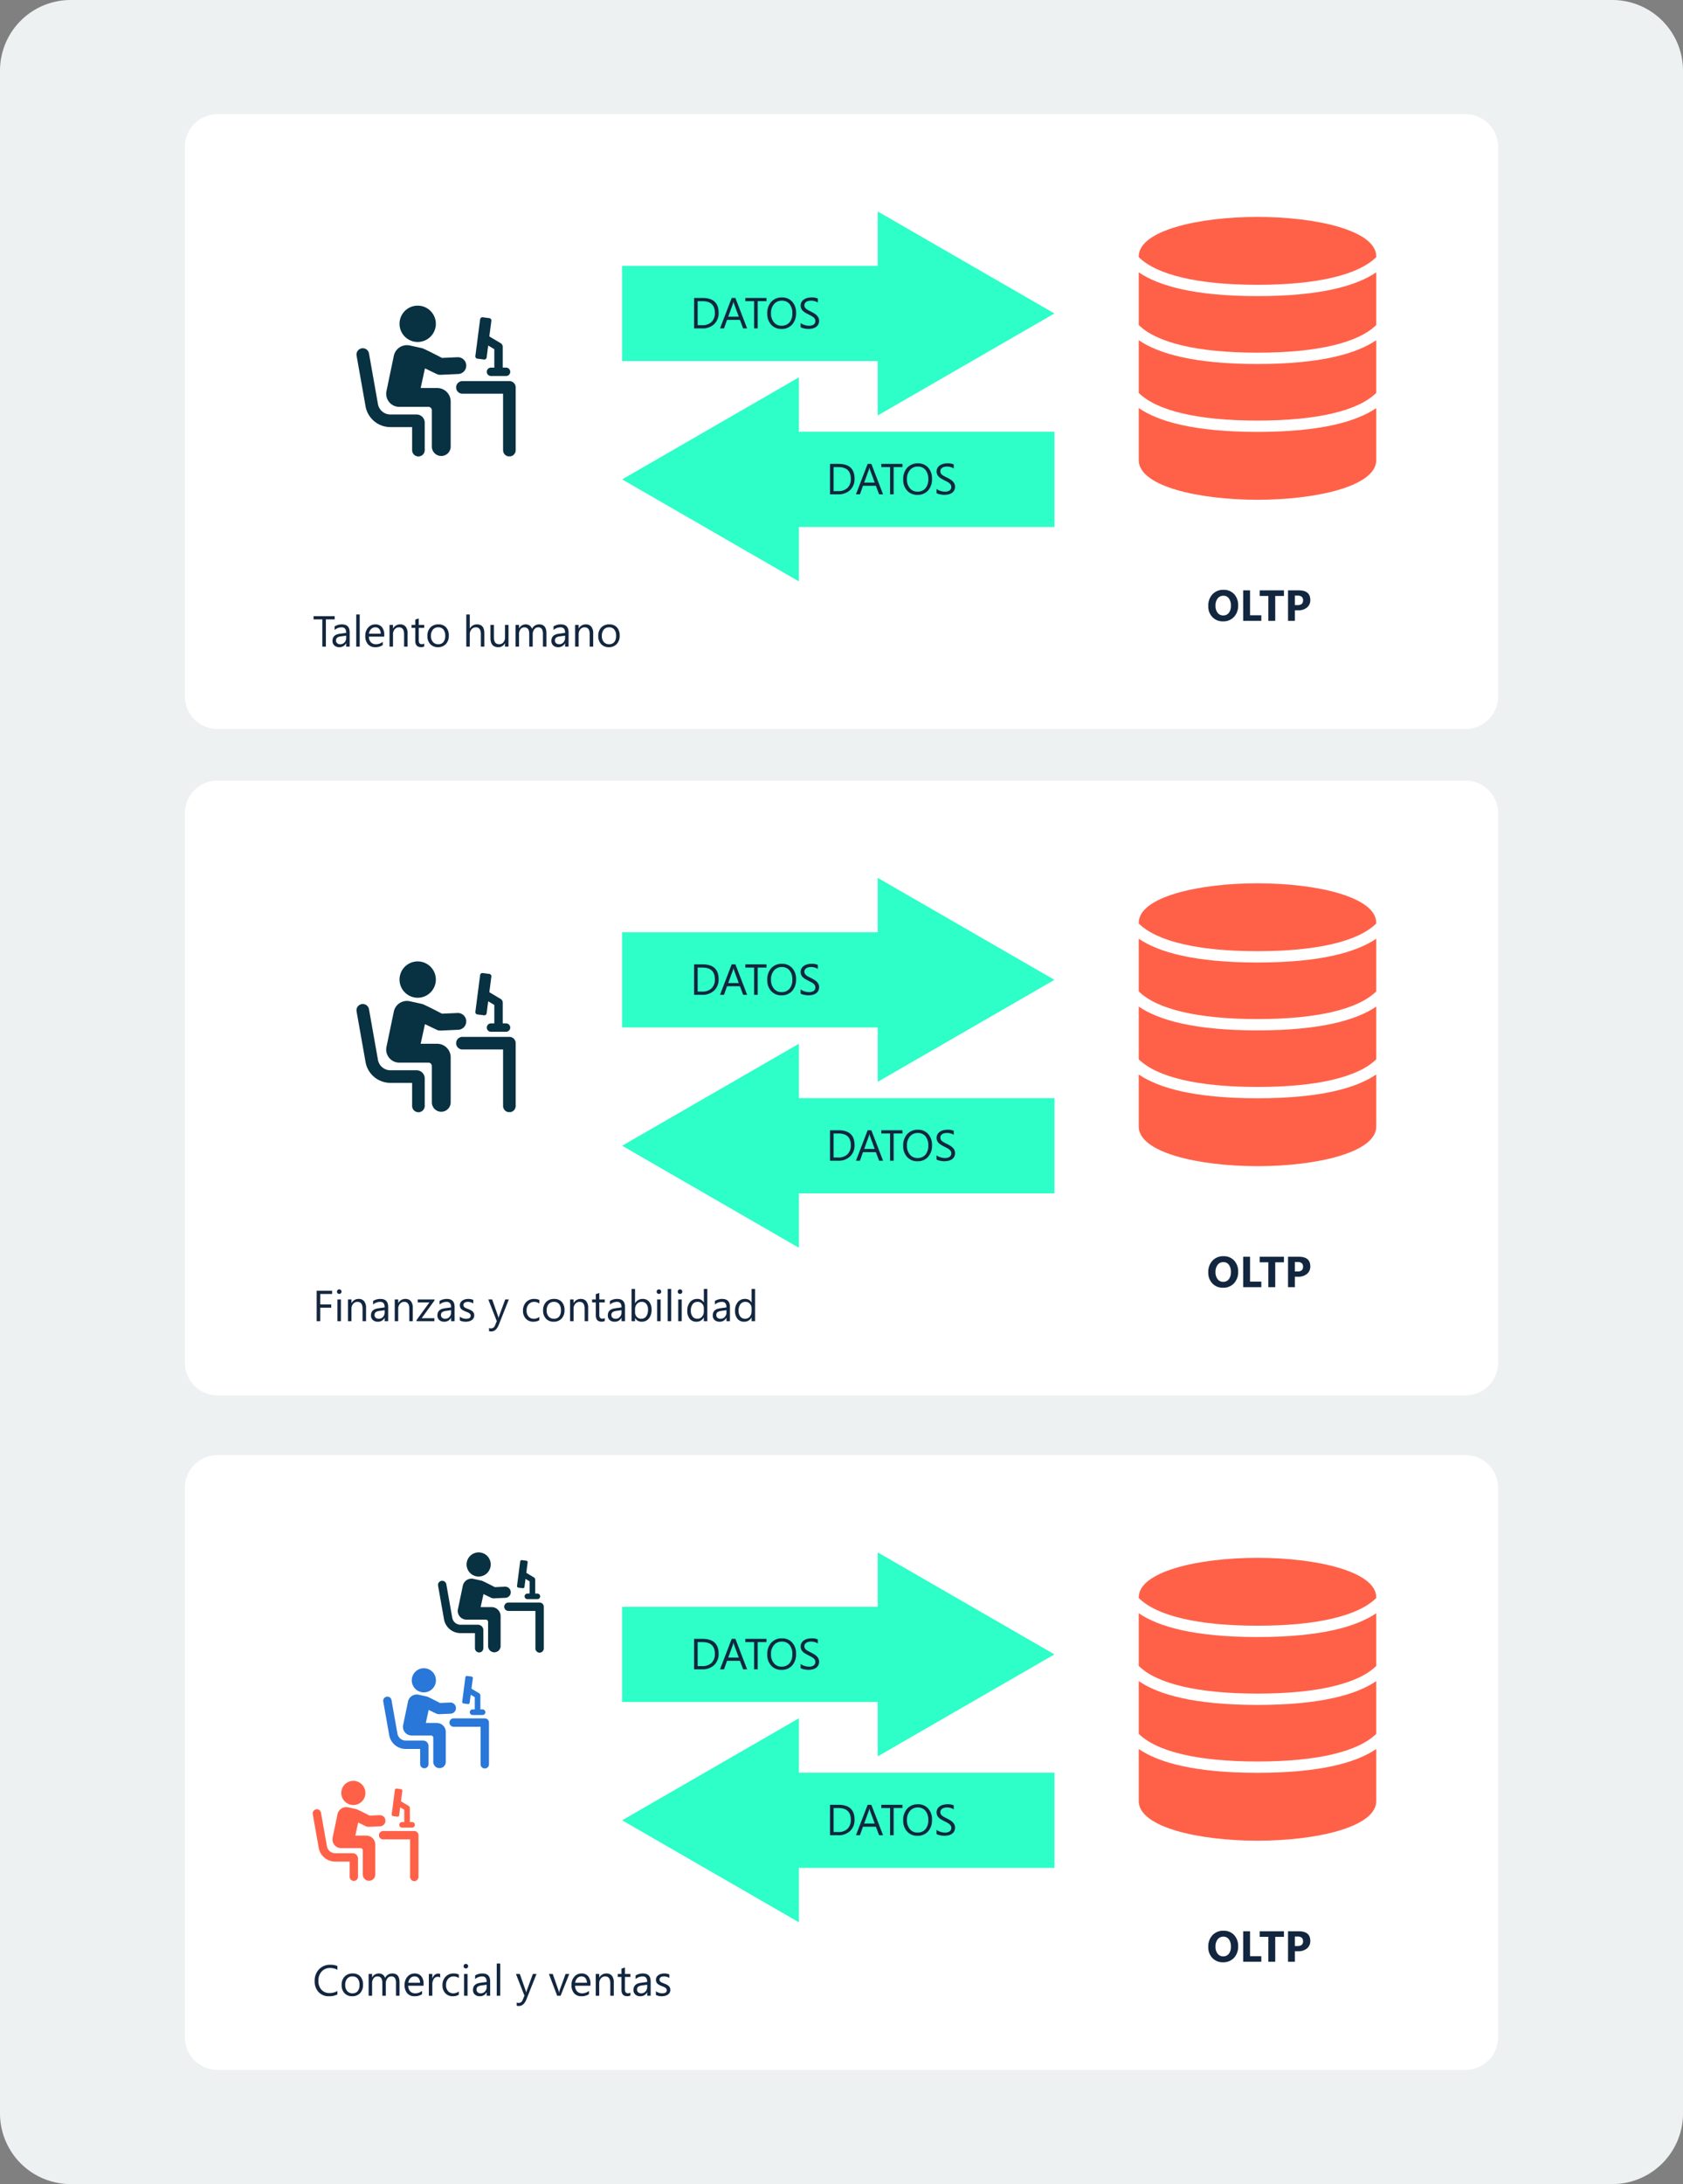 <svg xmlns="http://www.w3.org/2000/svg" xmlns:xlink="http://www.w3.org/1999/xlink" width="619" height="803" viewBox="0 0 619 803">
  <rect x="0" y="0" width="619" height="803" fill="#808080" stroke="none"/>
  <defs>
    <clipPath id="clip-path">
      <rect id="Rectángulo_374484" data-name="Rectángulo 374484" width="58.548" height="55.4" fill="#083142"/>
    </clipPath>
    <clipPath id="clip-path-3">
      <rect id="Rectángulo_374484-3" data-name="Rectángulo 374484" width="38.91" height="36.818" fill="#2977d8"/>
    </clipPath>
    <clipPath id="clip-path-4">
      <rect id="Rectángulo_374484-4" data-name="Rectángulo 374484" width="38.91" height="36.818" fill="#083142"/>
    </clipPath>
    <clipPath id="clip-path-5">
      <rect id="Rectángulo_374484-5" data-name="Rectángulo 374484" width="38.91" height="36.818" fill="#ff6148"/>
    </clipPath>
  </defs>
  <g id="Grupo_1070744" data-name="Grupo 1070744" transform="translate(-495 -2492)">
    <path id="Trazado_818223" data-name="Trazado 818223" d="M26,0H593a26,26,0,0,1,26,26V777a26,26,0,0,1-26,26H26A26,26,0,0,1,0,777V26A26,26,0,0,1,26,0Z" transform="translate(495 2492)" fill="#eef1f2"/>
    <path id="Trazado_818224" data-name="Trazado 818224" d="M12,0H471a12,12,0,0,1,12,12V214a12,12,0,0,1-12,12H12A12,12,0,0,1,0,214V12A12,12,0,0,1,12,0Z" transform="translate(563 2534)" fill="#fff"/>
    <path id="Trazado_818225" data-name="Trazado 818225" d="M0,0H119V35H0Z" transform="translate(723.818 2589.75)" fill="#2efec7"/>
    <path id="Trazado_818226" data-name="Trazado 818226" d="M37.5,0,75,65H0Z" transform="translate(882.818 2569.75) rotate(90)" fill="#2efec7"/>
    <path id="Trazado_818227" data-name="Trazado 818227" d="M1.469,0V-11.2H4.563q5.922,0,5.922,5.461A5.5,5.5,0,0,1,8.84-1.574,6.1,6.1,0,0,1,4.438,0ZM2.781-10.016v8.828H4.453a4.745,4.745,0,0,0,3.43-1.18A4.422,4.422,0,0,0,9.109-5.711q0-4.3-4.578-4.3ZM20.969,0H19.516L18.328-3.141h-4.75L12.461,0H11l4.3-11.2h1.359ZM17.9-4.32,16.141-9.094a4.571,4.571,0,0,1-.172-.75h-.031a4.185,4.185,0,0,1-.18.75L14.016-4.32Zm10.2-5.7H24.859V0H23.547V-10.016H20.32V-11.2h7.773ZM33.625.188a4.918,4.918,0,0,1-3.816-1.57,5.824,5.824,0,0,1-1.434-4.086,6.171,6.171,0,0,1,1.461-4.312,5.1,5.1,0,0,1,3.977-1.609,4.807,4.807,0,0,1,3.738,1.563,5.845,5.845,0,0,1,1.418,4.086,6.191,6.191,0,0,1-1.453,4.336A5.008,5.008,0,0,1,33.625.188ZM33.719-10.2A3.612,3.612,0,0,0,30.852-8.93a4.93,4.93,0,0,0-1.1,3.344,4.964,4.964,0,0,0,1.074,3.332,3.5,3.5,0,0,0,2.8,1.262,3.678,3.678,0,0,0,2.906-1.2,4.917,4.917,0,0,0,1.063-3.367,5.138,5.138,0,0,0-1.031-3.43A3.536,3.536,0,0,0,33.719-10.2Zm6.93,9.75V-2a3,3,0,0,0,.637.422,5.159,5.159,0,0,0,.781.316,6.219,6.219,0,0,0,.824.2,4.6,4.6,0,0,0,.766.07,3,3,0,0,0,1.809-.449,1.52,1.52,0,0,0,.6-1.293,1.518,1.518,0,0,0-.2-.789,2.244,2.244,0,0,0-.551-.613,5.465,5.465,0,0,0-.832-.531Q44-4.922,43.445-5.2q-.586-.3-1.094-.6a4.739,4.739,0,0,1-.883-.672,2.8,2.8,0,0,1-.59-.832,2.575,2.575,0,0,1-.215-1.09A2.563,2.563,0,0,1,41-9.73a2.881,2.881,0,0,1,.883-.934,4,4,0,0,1,1.246-.547,5.706,5.706,0,0,1,1.426-.18,5.464,5.464,0,0,1,2.414.4v1.477a4.376,4.376,0,0,0-2.547-.687,4.189,4.189,0,0,0-.859.09,2.428,2.428,0,0,0-.766.293,1.7,1.7,0,0,0-.547.523,1.389,1.389,0,0,0-.211.781,1.608,1.608,0,0,0,.16.742,1.819,1.819,0,0,0,.473.57,4.708,4.708,0,0,0,.762.5q.449.242,1.035.531.6.3,1.141.625a5.213,5.213,0,0,1,.945.727,3.229,3.229,0,0,1,.645.883,2.482,2.482,0,0,1,.238,1.109,2.813,2.813,0,0,1-.324,1.4,2.661,2.661,0,0,1-.875.934,3.821,3.821,0,0,1-1.27.52,6.953,6.953,0,0,1-1.516.16A6.176,6.176,0,0,1,42.8.145Q42.406.1,42,.02a6.5,6.5,0,0,1-.77-.2A2.4,2.4,0,0,1,40.648-.453Z" transform="translate(748.818 2612.75)" fill="#12263f"/>
    <path id="base-de-datos" d="M84.64,0C62.933,0,40.96,5,40.96,14.56v.216C47.579,21.328,62.679,24.96,84.64,24.96s37.061-3.632,43.68-10.184V14.56C128.32,5,106.347,0,84.64,0M40.96,70.292V89.44C40.96,99,62.933,104,84.64,104s43.68-5,43.68-14.56V70.292c-7.193,4.9-20.251,8.748-43.68,8.748s-36.487-3.852-43.68-8.748m0-49.92V39.736C47.579,46.288,62.679,49.92,84.64,49.92s37.061-3.632,43.68-10.184V20.372c-7.193,4.9-20.251,8.748-43.68,8.748s-36.487-3.852-43.68-8.748M84.64,54.08c23.429,0,36.487-3.852,43.68-8.748V64.7C121.7,71.248,106.6,74.88,84.64,74.88S47.579,71.248,40.96,64.7V45.332c7.193,4.9,20.251,8.748,43.68,8.748" transform="translate(872.86 2571.75)" fill="#ff6148"/>
    <path id="Trazado_818228" data-name="Trazado 818228" d="M0,0H119V35H0Z" transform="translate(882.82 2685.749) rotate(180)" fill="#2efec7"/>
    <path id="Trazado_818229" data-name="Trazado 818229" d="M37.5,0,75,65H0Z" transform="translate(723.82 2705.749) rotate(-90)" fill="#2efec7"/>
    <path id="Trazado_818230" data-name="Trazado 818230" d="M1.469,0V-11.2H4.563q5.922,0,5.922,5.461A5.5,5.5,0,0,1,8.84-1.574,6.1,6.1,0,0,1,4.438,0ZM2.781-10.016v8.828H4.453a4.745,4.745,0,0,0,3.43-1.18A4.422,4.422,0,0,0,9.109-5.711q0-4.3-4.578-4.3ZM20.969,0H19.516L18.328-3.141h-4.75L12.461,0H11l4.3-11.2h1.359ZM17.9-4.32,16.141-9.094a4.571,4.571,0,0,1-.172-.75h-.031a4.185,4.185,0,0,1-.18.75L14.016-4.32Zm10.2-5.7H24.859V0H23.547V-10.016H20.32V-11.2h7.773ZM33.625.188a4.918,4.918,0,0,1-3.816-1.57,5.824,5.824,0,0,1-1.434-4.086,6.171,6.171,0,0,1,1.461-4.312,5.1,5.1,0,0,1,3.977-1.609,4.807,4.807,0,0,1,3.738,1.563,5.845,5.845,0,0,1,1.418,4.086,6.191,6.191,0,0,1-1.453,4.336A5.008,5.008,0,0,1,33.625.188ZM33.719-10.2A3.612,3.612,0,0,0,30.852-8.93a4.93,4.93,0,0,0-1.1,3.344,4.964,4.964,0,0,0,1.074,3.332,3.5,3.5,0,0,0,2.8,1.262,3.678,3.678,0,0,0,2.906-1.2,4.917,4.917,0,0,0,1.063-3.367,5.138,5.138,0,0,0-1.031-3.43A3.536,3.536,0,0,0,33.719-10.2Zm6.93,9.75V-2a3,3,0,0,0,.637.422,5.159,5.159,0,0,0,.781.316,6.219,6.219,0,0,0,.824.2,4.6,4.6,0,0,0,.766.07,3,3,0,0,0,1.809-.449,1.52,1.52,0,0,0,.6-1.293,1.518,1.518,0,0,0-.2-.789,2.244,2.244,0,0,0-.551-.613,5.465,5.465,0,0,0-.832-.531Q44-4.922,43.445-5.2q-.586-.3-1.094-.6a4.739,4.739,0,0,1-.883-.672,2.8,2.8,0,0,1-.59-.832,2.575,2.575,0,0,1-.215-1.09A2.563,2.563,0,0,1,41-9.73a2.881,2.881,0,0,1,.883-.934,4,4,0,0,1,1.246-.547,5.706,5.706,0,0,1,1.426-.18,5.464,5.464,0,0,1,2.414.4v1.477a4.376,4.376,0,0,0-2.547-.687,4.189,4.189,0,0,0-.859.09,2.428,2.428,0,0,0-.766.293,1.7,1.7,0,0,0-.547.523,1.389,1.389,0,0,0-.211.781,1.608,1.608,0,0,0,.16.742,1.819,1.819,0,0,0,.473.57,4.708,4.708,0,0,0,.762.5q.449.242,1.035.531.6.3,1.141.625a5.213,5.213,0,0,1,.945.727,3.229,3.229,0,0,1,.645.883,2.482,2.482,0,0,1,.238,1.109,2.813,2.813,0,0,1-.324,1.4,2.661,2.661,0,0,1-.875.934,3.821,3.821,0,0,1-1.27.52,6.953,6.953,0,0,1-1.516.16A6.176,6.176,0,0,1,42.8.145Q42.406.1,42,.02a6.5,6.5,0,0,1-.77-.2A2.4,2.4,0,0,1,40.648-.453Z" transform="translate(798.818 2673.75)" fill="#12263f"/>
    <path id="Trazado_818231" data-name="Trazado 818231" d="M6.016.2A5.215,5.215,0,0,1,2.094-1.371,5.624,5.624,0,0,1,.578-5.453a6.026,6.026,0,0,1,1.539-4.3A5.328,5.328,0,0,1,6.2-11.391a5.085,5.085,0,0,1,3.879,1.57,5.79,5.79,0,0,1,1.48,4.141A5.929,5.929,0,0,1,10.02-1.422,5.269,5.269,0,0,1,6.016.2Zm.109-9.414a2.54,2.54,0,0,0-2.109,1,4.153,4.153,0,0,0-.781,2.637,4.077,4.077,0,0,0,.781,2.633,2.5,2.5,0,0,0,2.047.969,2.528,2.528,0,0,0,2.07-.941A4.032,4.032,0,0,0,8.9-5.539,4.369,4.369,0,0,0,8.156-8.25,2.42,2.42,0,0,0,6.125-9.219ZM20.086,0H13.414V-11.2h2.523v9.156h4.148Zm8.32-9.148h-3.2V0H22.68V-9.148H19.5V-11.2h8.906Zm4.031,5.289V0H29.914V-11.2h3.953q4.234,0,4.234,3.57A3.426,3.426,0,0,1,36.887-4.9a4.813,4.813,0,0,1-3.246,1.043Zm0-5.406v3.492h.992q2.016,0,2.016-1.766,0-1.727-2.016-1.727Z" transform="translate(938.82 2720.25)" fill="#12263f"/>
    <path id="Trazado_818232" data-name="Trazado 818232" d="M12,0H471a12,12,0,0,1,12,12V214a12,12,0,0,1-12,12H12A12,12,0,0,1,0,214V12A12,12,0,0,1,12,0Z" transform="translate(563 2779)" fill="#fff"/>
    <g id="Grupo_1070375" data-name="Grupo 1070375" transform="translate(626.112 2845.473)" clip-path="url(#clip-path)">
      <path id="Trazado_817112" data-name="Trazado 817112" d="M656.884,483.014H639.572a2.317,2.317,0,0,0,0,4.633h15v20.706a2.317,2.317,0,1,0,4.633,0V485.331a2.317,2.317,0,0,0-2.317-2.317" transform="translate(-600.653 -455.271)" fill="#083142"/>
      <path id="Trazado_817113" data-name="Trazado 817113" d="M281.582,13.317a6.678,6.678,0,1,0-5.915-7.361,6.678,6.678,0,0,0,5.915,7.361" transform="translate(-259.795 -0.001)" fill="#083142"/>
      <path id="Trazado_817114" data-name="Trazado 817114" d="M22.1,296.926H12.477a4.651,4.651,0,0,1-4.585-3.846L4.6,274.476a2.317,2.317,0,0,0-4.563.808l3.293,18.6a9.279,9.279,0,0,0,9.148,7.671h7.988v8.43a2.317,2.317,0,1,0,4.633,0V299.926a3,3,0,0,0-3-3" transform="translate(0 -256.906)" fill="#083142"/>
      <path id="Trazado_817115" data-name="Trazado 817115" d="M209.075,268.674H203l1.581-7.226,4.285,2.066a3.083,3.083,0,0,0,1.341.306c.047,0,.094,0,.139,0l6.467-.29a3.089,3.089,0,0,0-.276-6.172l-5.689.255s-6.473-3.378-7.271-3.565c-.9-.211-4.575-1.011-4.575-1.011a4.928,4.928,0,0,0-5.875,3.813l-2.7,12.957a4.812,4.812,0,0,0,4.713,5.8h10.722a1.252,1.252,0,0,1,1.252,1.252V290.2a3.463,3.463,0,0,0,6.926,0V273.642a4.967,4.967,0,0,0-4.968-4.968" transform="translate(-179.395 -238.393)" fill="#083142"/>
      <path id="Trazado_817116" data-name="Trazado 817116" d="M762.014,89.583l2.421.314a.866.866,0,0,0,.97-.748l.569-4.4L768.23,86.1v6.774h-1.217a1.544,1.544,0,0,0,0,3.089h5.525a1.544,1.544,0,0,0,0-3.089h-1.219v-7.65a1.545,1.545,0,0,0-.751-1.326L766.4,81.411l.745-5.757a.865.865,0,0,0-.748-.97l-2.419-.314a.865.865,0,0,0-.97.748l-1.747,13.5a.867.867,0,0,0,.748.97" transform="translate(-717.534 -70.091)" fill="#083142"/>
    </g>
    <path id="Trazado_818233" data-name="Trazado 818233" d="M0,0H119V35H0Z" transform="translate(723.818 2834.75)" fill="#2efec7"/>
    <path id="Trazado_818234" data-name="Trazado 818234" d="M37.5,0,75,65H0Z" transform="translate(882.818 2814.75) rotate(90)" fill="#2efec7"/>
    <path id="Trazado_818235" data-name="Trazado 818235" d="M1.469,0V-11.2H4.563q5.922,0,5.922,5.461A5.5,5.5,0,0,1,8.84-1.574,6.1,6.1,0,0,1,4.438,0ZM2.781-10.016v8.828H4.453a4.745,4.745,0,0,0,3.43-1.18A4.422,4.422,0,0,0,9.109-5.711q0-4.3-4.578-4.3ZM20.969,0H19.516L18.328-3.141h-4.75L12.461,0H11l4.3-11.2h1.359ZM17.9-4.32,16.141-9.094a4.571,4.571,0,0,1-.172-.75h-.031a4.185,4.185,0,0,1-.18.75L14.016-4.32Zm10.2-5.7H24.859V0H23.547V-10.016H20.32V-11.2h7.773ZM33.625.188a4.918,4.918,0,0,1-3.816-1.57,5.824,5.824,0,0,1-1.434-4.086,6.171,6.171,0,0,1,1.461-4.312,5.1,5.1,0,0,1,3.977-1.609,4.807,4.807,0,0,1,3.738,1.563,5.845,5.845,0,0,1,1.418,4.086,6.191,6.191,0,0,1-1.453,4.336A5.008,5.008,0,0,1,33.625.188ZM33.719-10.2A3.612,3.612,0,0,0,30.852-8.93a4.93,4.93,0,0,0-1.1,3.344,4.964,4.964,0,0,0,1.074,3.332,3.5,3.5,0,0,0,2.8,1.262,3.678,3.678,0,0,0,2.906-1.2,4.917,4.917,0,0,0,1.063-3.367,5.138,5.138,0,0,0-1.031-3.43A3.536,3.536,0,0,0,33.719-10.2Zm6.93,9.75V-2a3,3,0,0,0,.637.422,5.159,5.159,0,0,0,.781.316,6.219,6.219,0,0,0,.824.2,4.6,4.6,0,0,0,.766.07,3,3,0,0,0,1.809-.449,1.52,1.52,0,0,0,.6-1.293,1.518,1.518,0,0,0-.2-.789,2.244,2.244,0,0,0-.551-.613,5.465,5.465,0,0,0-.832-.531Q44-4.922,43.445-5.2q-.586-.3-1.094-.6a4.739,4.739,0,0,1-.883-.672,2.8,2.8,0,0,1-.59-.832,2.575,2.575,0,0,1-.215-1.09A2.563,2.563,0,0,1,41-9.73a2.881,2.881,0,0,1,.883-.934,4,4,0,0,1,1.246-.547,5.706,5.706,0,0,1,1.426-.18,5.464,5.464,0,0,1,2.414.4v1.477a4.376,4.376,0,0,0-2.547-.687,4.189,4.189,0,0,0-.859.09,2.428,2.428,0,0,0-.766.293,1.7,1.7,0,0,0-.547.523,1.389,1.389,0,0,0-.211.781,1.608,1.608,0,0,0,.16.742,1.819,1.819,0,0,0,.473.57,4.708,4.708,0,0,0,.762.5q.449.242,1.035.531.6.3,1.141.625a5.213,5.213,0,0,1,.945.727,3.229,3.229,0,0,1,.645.883,2.482,2.482,0,0,1,.238,1.109,2.813,2.813,0,0,1-.324,1.4,2.661,2.661,0,0,1-.875.934,3.821,3.821,0,0,1-1.27.52,6.953,6.953,0,0,1-1.516.16A6.176,6.176,0,0,1,42.8.145Q42.406.1,42,.02a6.5,6.5,0,0,1-.77-.2A2.4,2.4,0,0,1,40.648-.453Z" transform="translate(748.818 2857.75)" fill="#12263f"/>
    <path id="base-de-datos-2" data-name="base-de-datos" d="M84.64,0C62.933,0,40.96,5,40.96,14.56v.216C47.579,21.328,62.679,24.96,84.64,24.96s37.061-3.632,43.68-10.184V14.56C128.32,5,106.347,0,84.64,0M40.96,70.292V89.44C40.96,99,62.933,104,84.64,104s43.68-5,43.68-14.56V70.292c-7.193,4.9-20.251,8.748-43.68,8.748s-36.487-3.852-43.68-8.748m0-49.92V39.736C47.579,46.288,62.679,49.92,84.64,49.92s37.061-3.632,43.68-10.184V20.372c-7.193,4.9-20.251,8.748-43.68,8.748s-36.487-3.852-43.68-8.748M84.64,54.08c23.429,0,36.487-3.852,43.68-8.748V64.7C121.7,71.248,106.6,74.88,84.64,74.88S47.579,71.248,40.96,64.7V45.332c7.193,4.9,20.251,8.748,43.68,8.748" transform="translate(872.86 2816.75)" fill="#ff6148"/>
    <path id="Trazado_818236" data-name="Trazado 818236" d="M0,0H119V35H0Z" transform="translate(882.82 2930.749) rotate(180)" fill="#2efec7"/>
    <path id="Trazado_818237" data-name="Trazado 818237" d="M37.5,0,75,65H0Z" transform="translate(723.82 2950.749) rotate(-90)" fill="#2efec7"/>
    <path id="Trazado_818238" data-name="Trazado 818238" d="M1.469,0V-11.2H4.563q5.922,0,5.922,5.461A5.5,5.5,0,0,1,8.84-1.574,6.1,6.1,0,0,1,4.438,0ZM2.781-10.016v8.828H4.453a4.745,4.745,0,0,0,3.43-1.18A4.422,4.422,0,0,0,9.109-5.711q0-4.3-4.578-4.3ZM20.969,0H19.516L18.328-3.141h-4.75L12.461,0H11l4.3-11.2h1.359ZM17.9-4.32,16.141-9.094a4.571,4.571,0,0,1-.172-.75h-.031a4.185,4.185,0,0,1-.18.75L14.016-4.32Zm10.2-5.7H24.859V0H23.547V-10.016H20.32V-11.2h7.773ZM33.625.188a4.918,4.918,0,0,1-3.816-1.57,5.824,5.824,0,0,1-1.434-4.086,6.171,6.171,0,0,1,1.461-4.312,5.1,5.1,0,0,1,3.977-1.609,4.807,4.807,0,0,1,3.738,1.563,5.845,5.845,0,0,1,1.418,4.086,6.191,6.191,0,0,1-1.453,4.336A5.008,5.008,0,0,1,33.625.188ZM33.719-10.2A3.612,3.612,0,0,0,30.852-8.93a4.93,4.93,0,0,0-1.1,3.344,4.964,4.964,0,0,0,1.074,3.332,3.5,3.5,0,0,0,2.8,1.262,3.678,3.678,0,0,0,2.906-1.2,4.917,4.917,0,0,0,1.063-3.367,5.138,5.138,0,0,0-1.031-3.43A3.536,3.536,0,0,0,33.719-10.2Zm6.93,9.75V-2a3,3,0,0,0,.637.422,5.159,5.159,0,0,0,.781.316,6.219,6.219,0,0,0,.824.2,4.6,4.6,0,0,0,.766.07,3,3,0,0,0,1.809-.449,1.52,1.52,0,0,0,.6-1.293,1.518,1.518,0,0,0-.2-.789,2.244,2.244,0,0,0-.551-.613,5.465,5.465,0,0,0-.832-.531Q44-4.922,43.445-5.2q-.586-.3-1.094-.6a4.739,4.739,0,0,1-.883-.672,2.8,2.8,0,0,1-.59-.832,2.575,2.575,0,0,1-.215-1.09A2.563,2.563,0,0,1,41-9.73a2.881,2.881,0,0,1,.883-.934,4,4,0,0,1,1.246-.547,5.706,5.706,0,0,1,1.426-.18,5.464,5.464,0,0,1,2.414.4v1.477a4.376,4.376,0,0,0-2.547-.687,4.189,4.189,0,0,0-.859.09,2.428,2.428,0,0,0-.766.293,1.7,1.7,0,0,0-.547.523,1.389,1.389,0,0,0-.211.781,1.608,1.608,0,0,0,.16.742,1.819,1.819,0,0,0,.473.57,4.708,4.708,0,0,0,.762.5q.449.242,1.035.531.6.3,1.141.625a5.213,5.213,0,0,1,.945.727,3.229,3.229,0,0,1,.645.883,2.482,2.482,0,0,1,.238,1.109,2.813,2.813,0,0,1-.324,1.4,2.661,2.661,0,0,1-.875.934,3.821,3.821,0,0,1-1.27.52,6.953,6.953,0,0,1-1.516.16A6.176,6.176,0,0,1,42.8.145Q42.406.1,42,.02a6.5,6.5,0,0,1-.77-.2A2.4,2.4,0,0,1,40.648-.453Z" transform="translate(798.818 2918.75)" fill="#12263f"/>
    <path id="Trazado_818239" data-name="Trazado 818239" d="M6.016.2A5.215,5.215,0,0,1,2.094-1.371,5.624,5.624,0,0,1,.578-5.453a6.026,6.026,0,0,1,1.539-4.3A5.328,5.328,0,0,1,6.2-11.391a5.085,5.085,0,0,1,3.879,1.57,5.79,5.79,0,0,1,1.48,4.141A5.929,5.929,0,0,1,10.02-1.422,5.269,5.269,0,0,1,6.016.2Zm.109-9.414a2.54,2.54,0,0,0-2.109,1,4.153,4.153,0,0,0-.781,2.637,4.077,4.077,0,0,0,.781,2.633,2.5,2.5,0,0,0,2.047.969,2.528,2.528,0,0,0,2.07-.941A4.032,4.032,0,0,0,8.9-5.539,4.369,4.369,0,0,0,8.156-8.25,2.42,2.42,0,0,0,6.125-9.219ZM20.086,0H13.414V-11.2h2.523v9.156h4.148Zm8.32-9.148h-3.2V0H22.68V-9.148H19.5V-11.2h8.906Zm4.031,5.289V0H29.914V-11.2h3.953q4.234,0,4.234,3.57A3.426,3.426,0,0,1,36.887-4.9a4.813,4.813,0,0,1-3.246,1.043Zm0-5.406v3.492h.992q2.016,0,2.016-1.766,0-1.727-2.016-1.727Z" transform="translate(938.82 2965.25)" fill="#12263f"/>
    <path id="Trazado_818240" data-name="Trazado 818240" d="M8.094-10.016H4.859V0H3.547V-10.016H.32V-11.2H8.094ZM13.609,0H12.328V-1.25H12.3A2.682,2.682,0,0,1,9.836.188,2.63,2.63,0,0,1,7.965-.445a2.192,2.192,0,0,1-.676-1.68q0-2.242,2.641-2.609l2.4-.336q0-2.039-1.648-2.039a3.938,3.938,0,0,0-2.609.984V-7.437a4.958,4.958,0,0,1,2.719-.75q2.82,0,2.82,2.984ZM12.328-4.047l-1.93.266a3.133,3.133,0,0,0-1.344.441A1.273,1.273,0,0,0,8.6-2.219a1.221,1.221,0,0,0,.418.957,1.615,1.615,0,0,0,1.113.371,2.056,2.056,0,0,0,1.574-.668,2.387,2.387,0,0,0,.621-1.691ZM17.3,0H16.023V-11.844H17.3Zm9.023-3.68H20.68A2.992,2.992,0,0,0,21.4-1.617a2.478,2.478,0,0,0,1.891.727,3.931,3.931,0,0,0,2.484-.891v1.2a4.643,4.643,0,0,1-2.789.766A3.381,3.381,0,0,1,20.32-.9a4.461,4.461,0,0,1-.969-3.066A4.375,4.375,0,0,1,20.41-7.012a3.394,3.394,0,0,1,2.629-1.176,3.008,3.008,0,0,1,2.43,1.016,4.234,4.234,0,0,1,.859,2.82ZM25.016-4.766a2.607,2.607,0,0,0-.535-1.727,1.823,1.823,0,0,0-1.465-.617,2.07,2.07,0,0,0-1.539.648,2.943,2.943,0,0,0-.781,1.7ZM34.906,0H33.625V-4.562q0-2.547-1.859-2.547a2.017,2.017,0,0,0-1.59.723,2.679,2.679,0,0,0-.629,1.824V0H28.266V-8h1.281v1.328h.031A2.887,2.887,0,0,1,32.2-8.187a2.448,2.448,0,0,1,2.008.848,3.776,3.776,0,0,1,.7,2.449Zm6.125-.078a2.47,2.47,0,0,1-1.2.25q-2.1,0-2.1-2.344V-6.906H36.359V-8h1.375V-9.953l1.281-.414V-8h2.016v1.094H39.016V-2.4a1.869,1.869,0,0,0,.273,1.148,1.091,1.091,0,0,0,.906.344,1.347,1.347,0,0,0,.836-.266Zm5.055.266A3.711,3.711,0,0,1,43.254-.934,4.153,4.153,0,0,1,42.2-3.906a4.326,4.326,0,0,1,1.1-3.148,3.96,3.96,0,0,1,2.977-1.133,3.588,3.588,0,0,1,2.793,1.1,4.368,4.368,0,0,1,1,3.055A4.3,4.3,0,0,1,48.988-.965,3.791,3.791,0,0,1,46.086.188Zm.094-7.3a2.437,2.437,0,0,0-1.953.84,3.449,3.449,0,0,0-.719,2.316,3.262,3.262,0,0,0,.727,2.242,2.469,2.469,0,0,0,1.945.82,2.342,2.342,0,0,0,1.91-.8,3.492,3.492,0,0,0,.668-2.289A3.552,3.552,0,0,0,48.09-6.3,2.332,2.332,0,0,0,46.18-7.109ZM63.141,0H61.859V-4.609q0-2.5-1.859-2.5a2.027,2.027,0,0,0-1.578.723,2.693,2.693,0,0,0-.641,1.855V0H56.5V-11.844h1.281v5.172h.031a2.91,2.91,0,0,1,2.625-1.516q2.7,0,2.7,3.258Zm8.883,0H70.742V-1.266h-.031A2.631,2.631,0,0,1,68.242.188q-2.859,0-2.859-3.406V-8h1.273v4.578q0,2.531,1.938,2.531a1.96,1.96,0,0,0,1.543-.691,2.645,2.645,0,0,0,.605-1.809V-8h1.281ZM85.969,0H84.688V-4.594a3.466,3.466,0,0,0-.41-1.922A1.555,1.555,0,0,0,82.9-7.109a1.708,1.708,0,0,0-1.395.75,2.869,2.869,0,0,0-.574,1.8V0H79.648V-4.75q0-2.359-1.82-2.359a1.686,1.686,0,0,0-1.391.707,2.923,2.923,0,0,0-.547,1.84V0H74.609V-8h1.281v1.266h.031a2.718,2.718,0,0,1,2.484-1.453,2.316,2.316,0,0,1,1.43.457,2.3,2.3,0,0,1,.836,1.2,2.855,2.855,0,0,1,2.656-1.656q2.641,0,2.641,3.258Zm8.148,0H92.836V-1.25H92.8A2.682,2.682,0,0,1,90.344.188a2.63,2.63,0,0,1-1.871-.633,2.192,2.192,0,0,1-.676-1.68q0-2.242,2.641-2.609l2.4-.336q0-2.039-1.648-2.039a3.938,3.938,0,0,0-2.609.984V-7.437a4.958,4.958,0,0,1,2.719-.75q2.82,0,2.82,2.984ZM92.836-4.047l-1.93.266a3.133,3.133,0,0,0-1.344.441,1.273,1.273,0,0,0-.453,1.121,1.221,1.221,0,0,0,.418.957,1.615,1.615,0,0,0,1.113.371,2.056,2.056,0,0,0,1.574-.668,2.387,2.387,0,0,0,.621-1.691ZM103.172,0h-1.281V-4.562q0-2.547-1.859-2.547a2.017,2.017,0,0,0-1.59.723,2.679,2.679,0,0,0-.629,1.824V0H96.531V-8h1.281v1.328h.031a2.887,2.887,0,0,1,2.625-1.516,2.448,2.448,0,0,1,2.008.848,3.776,3.776,0,0,1,.7,2.449Zm5.758.188A3.711,3.711,0,0,1,106.1-.934a4.153,4.153,0,0,1-1.059-2.973,4.326,4.326,0,0,1,1.1-3.148,3.96,3.96,0,0,1,2.977-1.133,3.588,3.588,0,0,1,2.793,1.1,4.368,4.368,0,0,1,1,3.055,4.3,4.3,0,0,1-1.082,3.066A3.791,3.791,0,0,1,108.93.188Zm.094-7.3a2.437,2.437,0,0,0-1.953.84,3.449,3.449,0,0,0-.719,2.316,3.262,3.262,0,0,0,.727,2.242,2.469,2.469,0,0,0,1.945.82,2.342,2.342,0,0,0,1.91-.8,3.492,3.492,0,0,0,.668-2.289,3.552,3.552,0,0,0-.668-2.312A2.332,2.332,0,0,0,109.023-7.109Z" transform="translate(610 2729.75)" fill="#12263f"/>
    <path id="Trazado_818241" data-name="Trazado 818241" d="M7.156-10.016H2.781v3.875H6.828v1.18H2.781V0H1.469V-11.2H7.156Zm2.609-.016a.812.812,0,0,1-.586-.234.791.791,0,0,1-.242-.594.8.8,0,0,1,.242-.6.8.8,0,0,1,.586-.238.827.827,0,0,1,.6.238.8.8,0,0,1,.246.6.792.792,0,0,1-.246.586A.82.82,0,0,1,9.766-10.031ZM10.391,0H9.109V-8h1.281Zm9.234,0H18.344V-4.562q0-2.547-1.859-2.547a2.017,2.017,0,0,0-1.59.723,2.679,2.679,0,0,0-.629,1.824V0H12.984V-8h1.281v1.328H14.3a2.887,2.887,0,0,1,2.625-1.516,2.448,2.448,0,0,1,2.008.848,3.776,3.776,0,0,1,.7,2.449Zm8.141,0H26.484V-1.25h-.031A2.682,2.682,0,0,1,23.992.188a2.63,2.63,0,0,1-1.871-.633,2.192,2.192,0,0,1-.676-1.68q0-2.242,2.641-2.609l2.4-.336q0-2.039-1.648-2.039a3.938,3.938,0,0,0-2.609.984V-7.437a4.958,4.958,0,0,1,2.719-.75q2.82,0,2.82,2.984ZM26.484-4.047l-1.93.266a3.133,3.133,0,0,0-1.344.441,1.273,1.273,0,0,0-.453,1.121,1.221,1.221,0,0,0,.418.957,1.615,1.615,0,0,0,1.113.371,2.056,2.056,0,0,0,1.574-.668,2.387,2.387,0,0,0,.621-1.691ZM36.82,0H35.539V-4.562q0-2.547-1.859-2.547a2.017,2.017,0,0,0-1.59.723,2.679,2.679,0,0,0-.629,1.824V0H30.18V-8h1.281v1.328h.031a2.887,2.887,0,0,1,2.625-1.516,2.448,2.448,0,0,1,2.008.848,3.776,3.776,0,0,1,.7,2.449Zm7.992-7.633L40.078-1.094h4.688V0H38.2V-.4L42.93-6.906H38.641V-8h6.172ZM52.2,0H50.914V-1.25h-.031A2.682,2.682,0,0,1,48.422.188a2.63,2.63,0,0,1-1.871-.633,2.192,2.192,0,0,1-.676-1.68q0-2.242,2.641-2.609l2.4-.336q0-2.039-1.648-2.039a3.938,3.938,0,0,0-2.609.984V-7.437a4.958,4.958,0,0,1,2.719-.75q2.82,0,2.82,2.984ZM50.914-4.047l-1.93.266a3.133,3.133,0,0,0-1.344.441,1.273,1.273,0,0,0-.453,1.121,1.221,1.221,0,0,0,.418.957,1.615,1.615,0,0,0,1.113.371,2.056,2.056,0,0,0,1.574-.668,2.387,2.387,0,0,0,.621-1.691ZM54.125-.289V-1.664a3.792,3.792,0,0,0,2.3.773q1.688,0,1.688-1.125a.976.976,0,0,0-.145-.543,1.44,1.44,0,0,0-.391-.395A3.007,3.007,0,0,0,57-3.262q-.332-.137-.715-.285a9.207,9.207,0,0,1-.934-.426,2.82,2.82,0,0,1-.672-.484,1.8,1.8,0,0,1-.406-.613,2.17,2.17,0,0,1-.137-.8,1.912,1.912,0,0,1,.258-1,2.286,2.286,0,0,1,.688-.727,3.206,3.206,0,0,1,.98-.441A4.349,4.349,0,0,1,57.2-8.187a4.59,4.59,0,0,1,1.859.359v1.3a3.624,3.624,0,0,0-2.031-.578,2.374,2.374,0,0,0-.648.082,1.587,1.587,0,0,0-.5.23,1.065,1.065,0,0,0-.32.355.936.936,0,0,0-.113.457,1.1,1.1,0,0,0,.113.523,1.152,1.152,0,0,0,.332.375,2.538,2.538,0,0,0,.531.3q.312.133.711.289a9.894,9.894,0,0,1,.953.418,3.269,3.269,0,0,1,.719.484,1.893,1.893,0,0,1,.457.621,2,2,0,0,1,.16.836,1.971,1.971,0,0,1-.262,1.031,2.243,2.243,0,0,1-.7.727,3.2,3.2,0,0,1-1.008.43,4.976,4.976,0,0,1-1.2.141A4.539,4.539,0,0,1,54.125-.289ZM72.148-8l-3.68,9.281Q67.484,3.766,65.7,3.766a2.932,2.932,0,0,1-.836-.1V2.516a2.375,2.375,0,0,0,.758.141A1.57,1.57,0,0,0,67.078,1.5l.641-1.516L64.594-8h1.422L68.18-1.844q.039.117.164.609h.047q.039-.187.156-.594L70.82-8ZM83.359-.367a4.163,4.163,0,0,1-2.187.555A3.622,3.622,0,0,1,78.41-.926a4.035,4.035,0,0,1-1.051-2.887,4.435,4.435,0,0,1,1.133-3.176,3.963,3.963,0,0,1,3.023-1.2,4.209,4.209,0,0,1,1.859.391v1.313a3.258,3.258,0,0,0-1.906-.625,2.576,2.576,0,0,0-2.012.879,3.335,3.335,0,0,0-.785,2.309A3.176,3.176,0,0,0,79.41-1.7a2.545,2.545,0,0,0,1.98.813,3.211,3.211,0,0,0,1.969-.7Zm5.281.555A3.711,3.711,0,0,1,85.809-.934,4.153,4.153,0,0,1,84.75-3.906a4.326,4.326,0,0,1,1.1-3.148,3.96,3.96,0,0,1,2.977-1.133,3.588,3.588,0,0,1,2.793,1.1,4.368,4.368,0,0,1,1,3.055A4.3,4.3,0,0,1,91.543-.965,3.791,3.791,0,0,1,88.641.188Zm.094-7.3a2.437,2.437,0,0,0-1.953.84,3.449,3.449,0,0,0-.719,2.316,3.262,3.262,0,0,0,.727,2.242,2.469,2.469,0,0,0,1.945.82,2.342,2.342,0,0,0,1.91-.8,3.492,3.492,0,0,0,.668-2.289A3.552,3.552,0,0,0,90.645-6.3,2.332,2.332,0,0,0,88.734-7.109ZM101.313,0h-1.281V-4.562q0-2.547-1.859-2.547a2.017,2.017,0,0,0-1.59.723,2.679,2.679,0,0,0-.629,1.824V0H94.672V-8h1.281v1.328h.031a2.887,2.887,0,0,1,2.625-1.516,2.448,2.448,0,0,1,2.008.848,3.776,3.776,0,0,1,.7,2.449Zm6.125-.078a2.47,2.47,0,0,1-1.2.25q-2.1,0-2.1-2.344V-6.906h-1.375V-8h1.375V-9.953l1.281-.414V-8h2.016v1.094h-2.016V-2.4A1.869,1.869,0,0,0,105.7-1.25a1.091,1.091,0,0,0,.906.344,1.347,1.347,0,0,0,.836-.266ZM114.875,0h-1.281V-1.25h-.031A2.682,2.682,0,0,1,111.1.188a2.63,2.63,0,0,1-1.871-.633,2.192,2.192,0,0,1-.676-1.68q0-2.242,2.641-2.609l2.4-.336q0-2.039-1.648-2.039a3.938,3.938,0,0,0-2.609.984V-7.437a4.958,4.958,0,0,1,2.719-.75q2.82,0,2.82,2.984Zm-1.281-4.047-1.93.266a3.133,3.133,0,0,0-1.344.441,1.273,1.273,0,0,0-.453,1.121,1.221,1.221,0,0,0,.418.957,1.615,1.615,0,0,0,1.113.371,2.056,2.056,0,0,0,1.574-.668,2.387,2.387,0,0,0,.621-1.691ZM118.6-1.156h-.031V0h-1.281V-11.844h1.281v5.25h.031a3.03,3.03,0,0,1,2.766-1.594,2.932,2.932,0,0,1,2.41,1.074,4.436,4.436,0,0,1,.871,2.879,4.959,4.959,0,0,1-.977,3.215A3.251,3.251,0,0,1,121,.188,2.631,2.631,0,0,1,118.6-1.156Zm-.031-3.227v1.117a2.379,2.379,0,0,0,.645,1.684,2.14,2.14,0,0,0,1.637.691,2.145,2.145,0,0,0,1.824-.891,4.086,4.086,0,0,0,.66-2.477,3.225,3.225,0,0,0-.617-2.094,2.043,2.043,0,0,0-1.672-.758,2.27,2.27,0,0,0-1.8.777A2.854,2.854,0,0,0,118.57-4.383Zm8.781-5.648a.812.812,0,0,1-.586-.234.791.791,0,0,1-.242-.594.8.8,0,0,1,.242-.6.8.8,0,0,1,.586-.238.827.827,0,0,1,.6.238.8.8,0,0,1,.246.6.792.792,0,0,1-.246.586A.82.82,0,0,1,127.352-10.031ZM127.977,0H126.7V-8h1.281Zm3.875,0H130.57V-11.844h1.281Zm3.25-10.031a.812.812,0,0,1-.586-.234.791.791,0,0,1-.242-.594.8.8,0,0,1,.242-.6.8.8,0,0,1,.586-.238.827.827,0,0,1,.6.238.8.8,0,0,1,.246.6.792.792,0,0,1-.246.586A.82.82,0,0,1,135.1-10.031ZM135.727,0h-1.281V-8h1.281Zm9.422,0h-1.281V-1.359h-.031a2.958,2.958,0,0,1-2.75,1.547,2.988,2.988,0,0,1-2.41-1.074,4.407,4.407,0,0,1-.9-2.926,4.794,4.794,0,0,1,1-3.18,3.3,3.3,0,0,1,2.664-1.2,2.564,2.564,0,0,1,2.4,1.3h.031v-4.953h1.281Zm-1.281-3.617V-4.8a2.289,2.289,0,0,0-.641-1.641,2.149,2.149,0,0,0-1.625-.672,2.212,2.212,0,0,0-1.844.859,3.766,3.766,0,0,0-.672,2.375,3.387,3.387,0,0,0,.645,2.184,2.107,2.107,0,0,0,1.73.8,2.188,2.188,0,0,0,1.738-.773A2.882,2.882,0,0,0,143.867-3.617ZM153.469,0h-1.281V-1.25h-.031A2.682,2.682,0,0,1,149.7.188a2.63,2.63,0,0,1-1.871-.633,2.192,2.192,0,0,1-.676-1.68q0-2.242,2.641-2.609l2.4-.336q0-2.039-1.648-2.039a3.938,3.938,0,0,0-2.609.984V-7.437a4.958,4.958,0,0,1,2.719-.75q2.82,0,2.82,2.984Zm-1.281-4.047-1.93.266a3.133,3.133,0,0,0-1.344.441,1.273,1.273,0,0,0-.453,1.121,1.221,1.221,0,0,0,.418.957,1.615,1.615,0,0,0,1.113.371,2.056,2.056,0,0,0,1.574-.668,2.387,2.387,0,0,0,.621-1.691ZM162.711,0H161.43V-1.359H161.4a2.958,2.958,0,0,1-2.75,1.547,2.988,2.988,0,0,1-2.41-1.074,4.407,4.407,0,0,1-.9-2.926,4.794,4.794,0,0,1,1-3.18A3.3,3.3,0,0,1,159-8.187a2.564,2.564,0,0,1,2.4,1.3h.031v-4.953h1.281ZM161.43-3.617V-4.8a2.289,2.289,0,0,0-.641-1.641,2.149,2.149,0,0,0-1.625-.672,2.212,2.212,0,0,0-1.844.859,3.766,3.766,0,0,0-.672,2.375,3.387,3.387,0,0,0,.645,2.184,2.107,2.107,0,0,0,1.73.8,2.188,2.188,0,0,0,1.738-.773A2.882,2.882,0,0,0,161.43-3.617Z" transform="translate(610 2977.75)" fill="#12263f"/>
    <path id="Trazado_818242" data-name="Trazado 818242" d="M12,0H471a12,12,0,0,1,12,12V214a12,12,0,0,1-12,12H12A12,12,0,0,1,0,214V12A12,12,0,0,1,12,0Z" transform="translate(563 3027)" fill="#fff"/>
    <path id="Trazado_818243" data-name="Trazado 818243" d="M0,0H119V35H0Z" transform="translate(723.818 3082.75)" fill="#2efec7"/>
    <path id="Trazado_818244" data-name="Trazado 818244" d="M37.5,0,75,65H0Z" transform="translate(882.818 3062.75) rotate(90)" fill="#2efec7"/>
    <path id="Trazado_818245" data-name="Trazado 818245" d="M1.469,0V-11.2H4.563q5.922,0,5.922,5.461A5.5,5.5,0,0,1,8.84-1.574,6.1,6.1,0,0,1,4.438,0ZM2.781-10.016v8.828H4.453a4.745,4.745,0,0,0,3.43-1.18A4.422,4.422,0,0,0,9.109-5.711q0-4.3-4.578-4.3ZM20.969,0H19.516L18.328-3.141h-4.75L12.461,0H11l4.3-11.2h1.359ZM17.9-4.32,16.141-9.094a4.571,4.571,0,0,1-.172-.75h-.031a4.185,4.185,0,0,1-.18.75L14.016-4.32Zm10.2-5.7H24.859V0H23.547V-10.016H20.32V-11.2h7.773ZM33.625.188a4.918,4.918,0,0,1-3.816-1.57,5.824,5.824,0,0,1-1.434-4.086,6.171,6.171,0,0,1,1.461-4.312,5.1,5.1,0,0,1,3.977-1.609,4.807,4.807,0,0,1,3.738,1.563,5.845,5.845,0,0,1,1.418,4.086,6.191,6.191,0,0,1-1.453,4.336A5.008,5.008,0,0,1,33.625.188ZM33.719-10.2A3.612,3.612,0,0,0,30.852-8.93a4.93,4.93,0,0,0-1.1,3.344,4.964,4.964,0,0,0,1.074,3.332,3.5,3.5,0,0,0,2.8,1.262,3.678,3.678,0,0,0,2.906-1.2,4.917,4.917,0,0,0,1.063-3.367,5.138,5.138,0,0,0-1.031-3.43A3.536,3.536,0,0,0,33.719-10.2Zm6.93,9.75V-2a3,3,0,0,0,.637.422,5.159,5.159,0,0,0,.781.316,6.219,6.219,0,0,0,.824.2,4.6,4.6,0,0,0,.766.07,3,3,0,0,0,1.809-.449,1.52,1.52,0,0,0,.6-1.293,1.518,1.518,0,0,0-.2-.789,2.244,2.244,0,0,0-.551-.613,5.465,5.465,0,0,0-.832-.531Q44-4.922,43.445-5.2q-.586-.3-1.094-.6a4.739,4.739,0,0,1-.883-.672,2.8,2.8,0,0,1-.59-.832,2.575,2.575,0,0,1-.215-1.09A2.563,2.563,0,0,1,41-9.73a2.881,2.881,0,0,1,.883-.934,4,4,0,0,1,1.246-.547,5.706,5.706,0,0,1,1.426-.18,5.464,5.464,0,0,1,2.414.4v1.477a4.376,4.376,0,0,0-2.547-.687,4.189,4.189,0,0,0-.859.09,2.428,2.428,0,0,0-.766.293,1.7,1.7,0,0,0-.547.523,1.389,1.389,0,0,0-.211.781,1.608,1.608,0,0,0,.16.742,1.819,1.819,0,0,0,.473.57,4.708,4.708,0,0,0,.762.5q.449.242,1.035.531.6.3,1.141.625a5.213,5.213,0,0,1,.945.727,3.229,3.229,0,0,1,.645.883,2.482,2.482,0,0,1,.238,1.109,2.813,2.813,0,0,1-.324,1.4,2.661,2.661,0,0,1-.875.934,3.821,3.821,0,0,1-1.27.52,6.953,6.953,0,0,1-1.516.16A6.176,6.176,0,0,1,42.8.145Q42.406.1,42,.02a6.5,6.5,0,0,1-.77-.2A2.4,2.4,0,0,1,40.648-.453Z" transform="translate(748.818 3105.75)" fill="#12263f"/>
    <path id="base-de-datos-3" data-name="base-de-datos" d="M84.64,0C62.933,0,40.96,5,40.96,14.56v.216C47.579,21.328,62.679,24.96,84.64,24.96s37.061-3.632,43.68-10.184V14.56C128.32,5,106.347,0,84.64,0M40.96,70.292V89.44C40.96,99,62.933,104,84.64,104s43.68-5,43.68-14.56V70.292c-7.193,4.9-20.251,8.748-43.68,8.748s-36.487-3.852-43.68-8.748m0-49.92V39.736C47.579,46.288,62.679,49.92,84.64,49.92s37.061-3.632,43.68-10.184V20.372c-7.193,4.9-20.251,8.748-43.68,8.748s-36.487-3.852-43.68-8.748M84.64,54.08c23.429,0,36.487-3.852,43.68-8.748V64.7C121.7,71.248,106.6,74.88,84.64,74.88S47.579,71.248,40.96,64.7V45.332c7.193,4.9,20.251,8.748,43.68,8.748" transform="translate(872.86 3064.75)" fill="#ff6148"/>
    <path id="Trazado_818246" data-name="Trazado 818246" d="M0,0H119V35H0Z" transform="translate(882.82 3178.749) rotate(180)" fill="#2efec7"/>
    <path id="Trazado_818247" data-name="Trazado 818247" d="M37.5,0,75,65H0Z" transform="translate(723.82 3198.749) rotate(-90)" fill="#2efec7"/>
    <path id="Trazado_818248" data-name="Trazado 818248" d="M1.469,0V-11.2H4.563q5.922,0,5.922,5.461A5.5,5.5,0,0,1,8.84-1.574,6.1,6.1,0,0,1,4.438,0ZM2.781-10.016v8.828H4.453a4.745,4.745,0,0,0,3.43-1.18A4.422,4.422,0,0,0,9.109-5.711q0-4.3-4.578-4.3ZM20.969,0H19.516L18.328-3.141h-4.75L12.461,0H11l4.3-11.2h1.359ZM17.9-4.32,16.141-9.094a4.571,4.571,0,0,1-.172-.75h-.031a4.185,4.185,0,0,1-.18.75L14.016-4.32Zm10.2-5.7H24.859V0H23.547V-10.016H20.32V-11.2h7.773ZM33.625.188a4.918,4.918,0,0,1-3.816-1.57,5.824,5.824,0,0,1-1.434-4.086,6.171,6.171,0,0,1,1.461-4.312,5.1,5.1,0,0,1,3.977-1.609,4.807,4.807,0,0,1,3.738,1.563,5.845,5.845,0,0,1,1.418,4.086,6.191,6.191,0,0,1-1.453,4.336A5.008,5.008,0,0,1,33.625.188ZM33.719-10.2A3.612,3.612,0,0,0,30.852-8.93a4.93,4.93,0,0,0-1.1,3.344,4.964,4.964,0,0,0,1.074,3.332,3.5,3.5,0,0,0,2.8,1.262,3.678,3.678,0,0,0,2.906-1.2,4.917,4.917,0,0,0,1.063-3.367,5.138,5.138,0,0,0-1.031-3.43A3.536,3.536,0,0,0,33.719-10.2Zm6.93,9.75V-2a3,3,0,0,0,.637.422,5.159,5.159,0,0,0,.781.316,6.219,6.219,0,0,0,.824.2,4.6,4.6,0,0,0,.766.07,3,3,0,0,0,1.809-.449,1.52,1.52,0,0,0,.6-1.293,1.518,1.518,0,0,0-.2-.789,2.244,2.244,0,0,0-.551-.613,5.465,5.465,0,0,0-.832-.531Q44-4.922,43.445-5.2q-.586-.3-1.094-.6a4.739,4.739,0,0,1-.883-.672,2.8,2.8,0,0,1-.59-.832,2.575,2.575,0,0,1-.215-1.09A2.563,2.563,0,0,1,41-9.73a2.881,2.881,0,0,1,.883-.934,4,4,0,0,1,1.246-.547,5.706,5.706,0,0,1,1.426-.18,5.464,5.464,0,0,1,2.414.4v1.477a4.376,4.376,0,0,0-2.547-.687,4.189,4.189,0,0,0-.859.09,2.428,2.428,0,0,0-.766.293,1.7,1.7,0,0,0-.547.523,1.389,1.389,0,0,0-.211.781,1.608,1.608,0,0,0,.16.742,1.819,1.819,0,0,0,.473.57,4.708,4.708,0,0,0,.762.5q.449.242,1.035.531.6.3,1.141.625a5.213,5.213,0,0,1,.945.727,3.229,3.229,0,0,1,.645.883,2.482,2.482,0,0,1,.238,1.109,2.813,2.813,0,0,1-.324,1.4,2.661,2.661,0,0,1-.875.934,3.821,3.821,0,0,1-1.27.52,6.953,6.953,0,0,1-1.516.16A6.176,6.176,0,0,1,42.8.145Q42.406.1,42,.02a6.5,6.5,0,0,1-.77-.2A2.4,2.4,0,0,1,40.648-.453Z" transform="translate(798.818 3166.75)" fill="#12263f"/>
    <path id="Trazado_818249" data-name="Trazado 818249" d="M6.016.2A5.215,5.215,0,0,1,2.094-1.371,5.624,5.624,0,0,1,.578-5.453a6.026,6.026,0,0,1,1.539-4.3A5.328,5.328,0,0,1,6.2-11.391a5.085,5.085,0,0,1,3.879,1.57,5.79,5.79,0,0,1,1.48,4.141A5.929,5.929,0,0,1,10.02-1.422,5.269,5.269,0,0,1,6.016.2Zm.109-9.414a2.54,2.54,0,0,0-2.109,1,4.153,4.153,0,0,0-.781,2.637,4.077,4.077,0,0,0,.781,2.633,2.5,2.5,0,0,0,2.047.969,2.528,2.528,0,0,0,2.07-.941A4.032,4.032,0,0,0,8.9-5.539,4.369,4.369,0,0,0,8.156-8.25,2.42,2.42,0,0,0,6.125-9.219ZM20.086,0H13.414V-11.2h2.523v9.156h4.148Zm8.32-9.148h-3.2V0H22.68V-9.148H19.5V-11.2h8.906Zm4.031,5.289V0H29.914V-11.2h3.953q4.234,0,4.234,3.57A3.426,3.426,0,0,1,36.887-4.9a4.813,4.813,0,0,1-3.246,1.043Zm0-5.406v3.492h.992q2.016,0,2.016-1.766,0-1.727-2.016-1.727Z" transform="translate(938.82 3213.25)" fill="#12263f"/>
    <path id="Trazado_818250" data-name="Trazado 818250" d="M9.094-.469A6.571,6.571,0,0,1,6,.188,4.989,4.989,0,0,1,2.172-1.352,5.679,5.679,0,0,1,.734-5.391,5.952,5.952,0,0,1,2.352-9.734a5.489,5.489,0,0,1,4.1-1.656,6.576,6.576,0,0,1,2.641.461v1.4A5.355,5.355,0,0,0,6.438-10.2,4.076,4.076,0,0,0,3.309-8.914a4.856,4.856,0,0,0-1.2,3.445A4.621,4.621,0,0,0,3.23-2.207,3.815,3.815,0,0,0,6.172-.992a5.518,5.518,0,0,0,2.922-.75Zm5.453.656A3.711,3.711,0,0,1,11.715-.934a4.153,4.153,0,0,1-1.059-2.973,4.326,4.326,0,0,1,1.1-3.148,3.96,3.96,0,0,1,2.977-1.133,3.588,3.588,0,0,1,2.793,1.1,4.368,4.368,0,0,1,1,3.055A4.3,4.3,0,0,1,17.449-.965,3.791,3.791,0,0,1,14.547.188Zm.094-7.3a2.437,2.437,0,0,0-1.953.84,3.449,3.449,0,0,0-.719,2.316A3.262,3.262,0,0,0,12.7-1.711a2.469,2.469,0,0,0,1.945.82,2.342,2.342,0,0,0,1.91-.8,3.492,3.492,0,0,0,.668-2.289A3.552,3.552,0,0,0,16.551-6.3,2.332,2.332,0,0,0,14.641-7.109ZM31.938,0H30.656V-4.594a3.466,3.466,0,0,0-.41-1.922,1.555,1.555,0,0,0-1.379-.594,1.708,1.708,0,0,0-1.395.75,2.869,2.869,0,0,0-.574,1.8V0H25.617V-4.75q0-2.359-1.82-2.359a1.686,1.686,0,0,0-1.391.707,2.923,2.923,0,0,0-.547,1.84V0H20.578V-8h1.281v1.266h.031a2.718,2.718,0,0,1,2.484-1.453,2.316,2.316,0,0,1,1.43.457,2.3,2.3,0,0,1,.836,1.2A2.855,2.855,0,0,1,29.3-8.187q2.641,0,2.641,3.258Zm8.852-3.68H35.141a2.992,2.992,0,0,0,.719,2.063,2.478,2.478,0,0,0,1.891.727,3.931,3.931,0,0,0,2.484-.891v1.2a4.643,4.643,0,0,1-2.789.766A3.381,3.381,0,0,1,34.781-.9a4.461,4.461,0,0,1-.969-3.066,4.375,4.375,0,0,1,1.059-3.043A3.394,3.394,0,0,1,37.5-8.187a3.008,3.008,0,0,1,2.43,1.016,4.234,4.234,0,0,1,.859,2.82ZM39.477-4.766a2.607,2.607,0,0,0-.535-1.727,1.823,1.823,0,0,0-1.465-.617,2.07,2.07,0,0,0-1.539.648,2.943,2.943,0,0,0-.781,1.7ZM46.9-6.7a1.567,1.567,0,0,0-.969-.258,1.635,1.635,0,0,0-1.371.773,3.576,3.576,0,0,0-.551,2.109V0H42.727V-8h1.281v1.648h.031a2.794,2.794,0,0,1,.836-1.316,1.906,1.906,0,0,1,1.258-.473,2.092,2.092,0,0,1,.766.109ZM53.742-.367a4.163,4.163,0,0,1-2.187.555A3.622,3.622,0,0,1,48.793-.926a4.035,4.035,0,0,1-1.051-2.887,4.435,4.435,0,0,1,1.133-3.176,3.963,3.963,0,0,1,3.023-1.2,4.209,4.209,0,0,1,1.859.391v1.313a3.258,3.258,0,0,0-1.906-.625,2.576,2.576,0,0,0-2.012.879,3.335,3.335,0,0,0-.785,2.309A3.176,3.176,0,0,0,49.793-1.7a2.545,2.545,0,0,0,1.98.813,3.211,3.211,0,0,0,1.969-.7Zm2.594-9.664a.812.812,0,0,1-.586-.234.791.791,0,0,1-.242-.594.8.8,0,0,1,.242-.6.8.8,0,0,1,.586-.238.827.827,0,0,1,.6.238.8.8,0,0,1,.246.6.792.792,0,0,1-.246.586A.82.82,0,0,1,56.336-10.031ZM56.961,0H55.68V-8h1.281Zm8.32,0H64V-1.25h-.031A2.682,2.682,0,0,1,61.508.188a2.63,2.63,0,0,1-1.871-.633,2.192,2.192,0,0,1-.676-1.68q0-2.242,2.641-2.609L64-5.07q0-2.039-1.648-2.039a3.938,3.938,0,0,0-2.609.984V-7.437a4.958,4.958,0,0,1,2.719-.75q2.82,0,2.82,2.984ZM64-4.047l-1.93.266a3.133,3.133,0,0,0-1.344.441,1.273,1.273,0,0,0-.453,1.121,1.221,1.221,0,0,0,.418.957A1.615,1.615,0,0,0,61.8-.891a2.056,2.056,0,0,0,1.574-.668A2.387,2.387,0,0,0,64-3.25ZM68.977,0H67.7V-11.844h1.281ZM82.32-8l-3.68,9.281q-.984,2.484-2.766,2.484a2.932,2.932,0,0,1-.836-.1V2.516a2.375,2.375,0,0,0,.758.141A1.57,1.57,0,0,0,77.25,1.5l.641-1.516L74.766-8h1.422l2.164,6.156q.039.117.164.609h.047q.039-.187.156-.594L80.992-8ZM94.367-8,91.18,0H89.922L86.891-8H88.3l2.031,5.813a5.217,5.217,0,0,1,.281,1.117h.031a5.283,5.283,0,0,1,.25-1.086L93.016-8Zm7.8,4.32H96.523a2.992,2.992,0,0,0,.719,2.063,2.478,2.478,0,0,0,1.891.727,3.931,3.931,0,0,0,2.484-.891v1.2a4.643,4.643,0,0,1-2.789.766A3.381,3.381,0,0,1,96.164-.9,4.461,4.461,0,0,1,95.2-3.969a4.375,4.375,0,0,1,1.059-3.043,3.394,3.394,0,0,1,2.629-1.176,3.008,3.008,0,0,1,2.43,1.016,4.234,4.234,0,0,1,.859,2.82Zm-1.312-1.086a2.607,2.607,0,0,0-.535-1.727,1.823,1.823,0,0,0-1.465-.617,2.07,2.07,0,0,0-1.539.648,2.943,2.943,0,0,0-.781,1.7ZM110.75,0h-1.281V-4.562q0-2.547-1.859-2.547a2.017,2.017,0,0,0-1.59.723,2.679,2.679,0,0,0-.629,1.824V0h-1.281V-8h1.281v1.328h.031a2.887,2.887,0,0,1,2.625-1.516,2.448,2.448,0,0,1,2.008.848,3.776,3.776,0,0,1,.7,2.449Zm6.125-.078a2.47,2.47,0,0,1-1.2.25q-2.1,0-2.1-2.344V-6.906H112.2V-8h1.375V-9.953l1.281-.414V-8h2.016v1.094h-2.016V-2.4a1.869,1.869,0,0,0,.273,1.148,1.091,1.091,0,0,0,.906.344,1.347,1.347,0,0,0,.836-.266ZM124.313,0h-1.281V-1.25H123A2.682,2.682,0,0,1,120.539.188a2.63,2.63,0,0,1-1.871-.633,2.192,2.192,0,0,1-.676-1.68q0-2.242,2.641-2.609l2.4-.336q0-2.039-1.648-2.039a3.938,3.938,0,0,0-2.609.984V-7.437a4.958,4.958,0,0,1,2.719-.75q2.82,0,2.82,2.984Zm-1.281-4.047-1.93.266a3.133,3.133,0,0,0-1.344.441,1.273,1.273,0,0,0-.453,1.121,1.221,1.221,0,0,0,.418.957,1.615,1.615,0,0,0,1.113.371,2.056,2.056,0,0,0,1.574-.668,2.387,2.387,0,0,0,.621-1.691Zm3.211,3.758V-1.664a3.792,3.792,0,0,0,2.3.773q1.688,0,1.688-1.125a.976.976,0,0,0-.145-.543,1.441,1.441,0,0,0-.391-.395,3.007,3.007,0,0,0-.578-.309q-.332-.137-.715-.285a9.206,9.206,0,0,1-.934-.426,2.82,2.82,0,0,1-.672-.484,1.8,1.8,0,0,1-.406-.613,2.17,2.17,0,0,1-.137-.8,1.912,1.912,0,0,1,.258-1A2.286,2.286,0,0,1,127.2-7.6a3.206,3.206,0,0,1,.98-.441,4.349,4.349,0,0,1,1.137-.148,4.59,4.59,0,0,1,1.859.359v1.3a3.624,3.624,0,0,0-2.031-.578,2.374,2.374,0,0,0-.648.082,1.587,1.587,0,0,0-.5.23,1.065,1.065,0,0,0-.32.355.936.936,0,0,0-.113.457,1.1,1.1,0,0,0,.113.523,1.152,1.152,0,0,0,.332.375,2.538,2.538,0,0,0,.531.3q.312.133.711.289a9.894,9.894,0,0,1,.953.418,3.269,3.269,0,0,1,.719.484,1.893,1.893,0,0,1,.457.621,2,2,0,0,1,.16.836,1.971,1.971,0,0,1-.262,1.031,2.243,2.243,0,0,1-.7.727,3.2,3.2,0,0,1-1.008.43,4.976,4.976,0,0,1-1.2.141A4.539,4.539,0,0,1,126.242-.289Z" transform="translate(610 3225.75)" fill="#12263f"/>
    <g id="Grupo_1070375-2" data-name="Grupo 1070375" transform="translate(626.112 2604.373)" clip-path="url(#clip-path)">
      <path id="Trazado_817112-2" data-name="Trazado 817112" d="M656.884,483.014H639.572a2.317,2.317,0,0,0,0,4.633h15v20.706a2.317,2.317,0,1,0,4.633,0V485.331a2.317,2.317,0,0,0-2.317-2.317" transform="translate(-600.653 -455.271)" fill="#083142"/>
      <path id="Trazado_817113-2" data-name="Trazado 817113" d="M281.582,13.317a6.678,6.678,0,1,0-5.915-7.361,6.678,6.678,0,0,0,5.915,7.361" transform="translate(-259.795 -0.001)" fill="#083142"/>
      <path id="Trazado_817114-2" data-name="Trazado 817114" d="M22.1,296.926H12.477a4.651,4.651,0,0,1-4.585-3.846L4.6,274.476a2.317,2.317,0,0,0-4.563.808l3.293,18.6a9.279,9.279,0,0,0,9.148,7.671h7.988v8.43a2.317,2.317,0,1,0,4.633,0V299.926a3,3,0,0,0-3-3" transform="translate(0 -256.906)" fill="#083142"/>
      <path id="Trazado_817115-2" data-name="Trazado 817115" d="M209.075,268.674H203l1.581-7.226,4.285,2.066a3.083,3.083,0,0,0,1.341.306c.047,0,.094,0,.139,0l6.467-.29a3.089,3.089,0,0,0-.276-6.172l-5.689.255s-6.473-3.378-7.271-3.565c-.9-.211-4.575-1.011-4.575-1.011a4.928,4.928,0,0,0-5.875,3.813l-2.7,12.957a4.812,4.812,0,0,0,4.713,5.8h10.722a1.252,1.252,0,0,1,1.252,1.252V290.2a3.463,3.463,0,0,0,6.926,0V273.642a4.967,4.967,0,0,0-4.968-4.968" transform="translate(-179.395 -238.393)" fill="#083142"/>
      <path id="Trazado_817116-2" data-name="Trazado 817116" d="M762.014,89.583l2.421.314a.866.866,0,0,0,.97-.748l.569-4.4L768.23,86.1v6.774h-1.217a1.544,1.544,0,0,0,0,3.089h5.525a1.544,1.544,0,0,0,0-3.089h-1.219v-7.65a1.545,1.545,0,0,0-.751-1.326L766.4,81.411l.745-5.757a.865.865,0,0,0-.748-.97l-2.419-.314a.865.865,0,0,0-.97.748l-1.747,13.5a.867.867,0,0,0,.748.97" transform="translate(-717.534 -70.091)" fill="#083142"/>
    </g>
    <g id="Grupo_1070375-3" data-name="Grupo 1070375" transform="translate(635.931 3105.342)" clip-path="url(#clip-path-3)">
      <path id="Trazado_817112-3" data-name="Trazado 817112" d="M650.3,483.014H638.795a1.54,1.54,0,0,0,0,3.079h9.966v13.761a1.54,1.54,0,1,0,3.079,0v-15.3a1.54,1.54,0,0,0-1.54-1.54" transform="translate(-612.929 -464.576)" fill="#2977d8"/>
      <path id="Trazado_817113-3" data-name="Trazado 817113" d="M279.584,8.851a4.438,4.438,0,1,0-3.931-4.892,4.438,4.438,0,0,0,3.931,4.892" transform="translate(-265.105 -0.001)" fill="#2977d8"/>
      <path id="Trazado_817114-3" data-name="Trazado 817114" d="M14.687,288.754h-6.4A3.091,3.091,0,0,1,5.245,286.2L3.056,273.833a1.54,1.54,0,0,0-3.032.537l2.188,12.364a6.167,6.167,0,0,0,6.079,5.1H13.6v5.6a1.54,1.54,0,0,0,3.079,0v-6.688a2,2,0,0,0-1.993-1.994" transform="translate(0 -262.157)" fill="#2977d8"/>
      <path id="Trazado_817115-3" data-name="Trazado 817115" d="M202.786,263.39h-4.038l1.05-4.8,2.848,1.373a2.049,2.049,0,0,0,.891.2l.092,0,4.3-.192a2.053,2.053,0,0,0-.183-4.1l-3.781.169s-4.3-2.245-4.832-2.37c-.6-.14-3.04-.672-3.04-.672a3.275,3.275,0,0,0-3.9,2.534l-1.792,8.611a3.2,3.2,0,0,0,3.132,3.851h7.126a.832.832,0,0,1,.832.832V277.7a2.3,2.3,0,0,0,4.6,0V266.692a3.3,3.3,0,0,0-3.3-3.3" transform="translate(-183.062 -243.266)" fill="#2977d8"/>
      <path id="Trazado_817116-3" data-name="Trazado 817116" d="M761.761,84.478l1.609.208a.576.576,0,0,0,.645-.5l.378-2.923,1.5.9v4.5h-.809a1.026,1.026,0,0,0,0,2.053h3.672a1.026,1.026,0,0,0,0-2.053h-.81V81.58a1.027,1.027,0,0,0-.5-.881l-2.767-1.652.5-3.826a.575.575,0,0,0-.5-.645l-1.608-.208a.575.575,0,0,0-.644.5l-1.161,8.969a.576.576,0,0,0,.5.645" transform="translate(-732.2 -71.524)" fill="#2977d8"/>
    </g>
    <g id="Grupo_1070375-4" data-name="Grupo 1070375" transform="translate(656.09 3062.751)" clip-path="url(#clip-path-4)">
      <path id="Trazado_817112-4" data-name="Trazado 817112" d="M650.3,483.014H638.795a1.54,1.54,0,0,0,0,3.079h9.966v13.761a1.54,1.54,0,1,0,3.079,0v-15.3a1.54,1.54,0,0,0-1.54-1.54" transform="translate(-612.929 -464.576)" fill="#083142"/>
      <path id="Trazado_817113-4" data-name="Trazado 817113" d="M279.584,8.851a4.438,4.438,0,1,0-3.931-4.892,4.438,4.438,0,0,0,3.931,4.892" transform="translate(-265.105 -0.001)" fill="#083142"/>
      <path id="Trazado_817114-4" data-name="Trazado 817114" d="M14.687,288.754h-6.4A3.091,3.091,0,0,1,5.245,286.2L3.056,273.833a1.54,1.54,0,0,0-3.032.537l2.188,12.364a6.167,6.167,0,0,0,6.079,5.1H13.6v5.6a1.54,1.54,0,0,0,3.079,0v-6.688a2,2,0,0,0-1.993-1.994" transform="translate(0 -262.157)" fill="#083142"/>
      <path id="Trazado_817115-4" data-name="Trazado 817115" d="M202.786,263.39h-4.038l1.05-4.8,2.848,1.373a2.049,2.049,0,0,0,.891.2l.092,0,4.3-.192a2.053,2.053,0,0,0-.183-4.1l-3.781.169s-4.3-2.245-4.832-2.37c-.6-.14-3.04-.672-3.04-.672a3.275,3.275,0,0,0-3.9,2.534l-1.792,8.611a3.2,3.2,0,0,0,3.132,3.851h7.126a.832.832,0,0,1,.832.832V277.7a2.3,2.3,0,0,0,4.6,0V266.692a3.3,3.3,0,0,0-3.3-3.3" transform="translate(-183.062 -243.266)" fill="#083142"/>
      <path id="Trazado_817116-4" data-name="Trazado 817116" d="M761.761,84.478l1.609.208a.576.576,0,0,0,.645-.5l.378-2.923,1.5.9v4.5h-.809a1.026,1.026,0,0,0,0,2.053h3.672a1.026,1.026,0,0,0,0-2.053h-.81V81.58a1.027,1.027,0,0,0-.5-.881l-2.767-1.652.5-3.826a.575.575,0,0,0-.5-.645l-1.608-.208a.575.575,0,0,0-.644.5l-1.161,8.969a.576.576,0,0,0,.5.645" transform="translate(-732.2 -71.524)" fill="#083142"/>
    </g>
    <g id="Grupo_1070375-5" data-name="Grupo 1070375" transform="translate(610 3146.751)" clip-path="url(#clip-path-5)">
      <path id="Trazado_817112-5" data-name="Trazado 817112" d="M650.3,483.014H638.795a1.54,1.54,0,0,0,0,3.079h9.966v13.761a1.54,1.54,0,1,0,3.079,0v-15.3a1.54,1.54,0,0,0-1.54-1.54" transform="translate(-612.929 -464.576)" fill="#ff6148"/>
      <path id="Trazado_817113-5" data-name="Trazado 817113" d="M279.584,8.851a4.438,4.438,0,1,0-3.931-4.892,4.438,4.438,0,0,0,3.931,4.892" transform="translate(-265.105 -0.001)" fill="#ff6148"/>
      <path id="Trazado_817114-5" data-name="Trazado 817114" d="M14.687,288.754h-6.4A3.091,3.091,0,0,1,5.245,286.2L3.056,273.833a1.54,1.54,0,0,0-3.032.537l2.188,12.364a6.167,6.167,0,0,0,6.079,5.1H13.6v5.6a1.54,1.54,0,0,0,3.079,0v-6.688a2,2,0,0,0-1.993-1.994" transform="translate(0 -262.157)" fill="#ff6148"/>
      <path id="Trazado_817115-5" data-name="Trazado 817115" d="M202.786,263.39h-4.038l1.05-4.8,2.848,1.373a2.049,2.049,0,0,0,.891.2l.092,0,4.3-.192a2.053,2.053,0,0,0-.183-4.1l-3.781.169s-4.3-2.245-4.832-2.37c-.6-.14-3.04-.672-3.04-.672a3.275,3.275,0,0,0-3.9,2.534l-1.792,8.611a3.2,3.2,0,0,0,3.132,3.851h7.126a.832.832,0,0,1,.832.832V277.7a2.3,2.3,0,0,0,4.6,0V266.692a3.3,3.3,0,0,0-3.3-3.3" transform="translate(-183.062 -243.266)" fill="#ff6148"/>
      <path id="Trazado_817116-5" data-name="Trazado 817116" d="M761.761,84.478l1.609.208a.576.576,0,0,0,.645-.5l.378-2.923,1.5.9v4.5h-.809a1.026,1.026,0,0,0,0,2.053h3.672a1.026,1.026,0,0,0,0-2.053h-.81V81.58a1.027,1.027,0,0,0-.5-.881l-2.767-1.652.5-3.826a.575.575,0,0,0-.5-.645l-1.608-.208a.575.575,0,0,0-.644.5l-1.161,8.969a.576.576,0,0,0,.5.645" transform="translate(-732.2 -71.524)" fill="#ff6148"/>
    </g>
  </g>
</svg>
